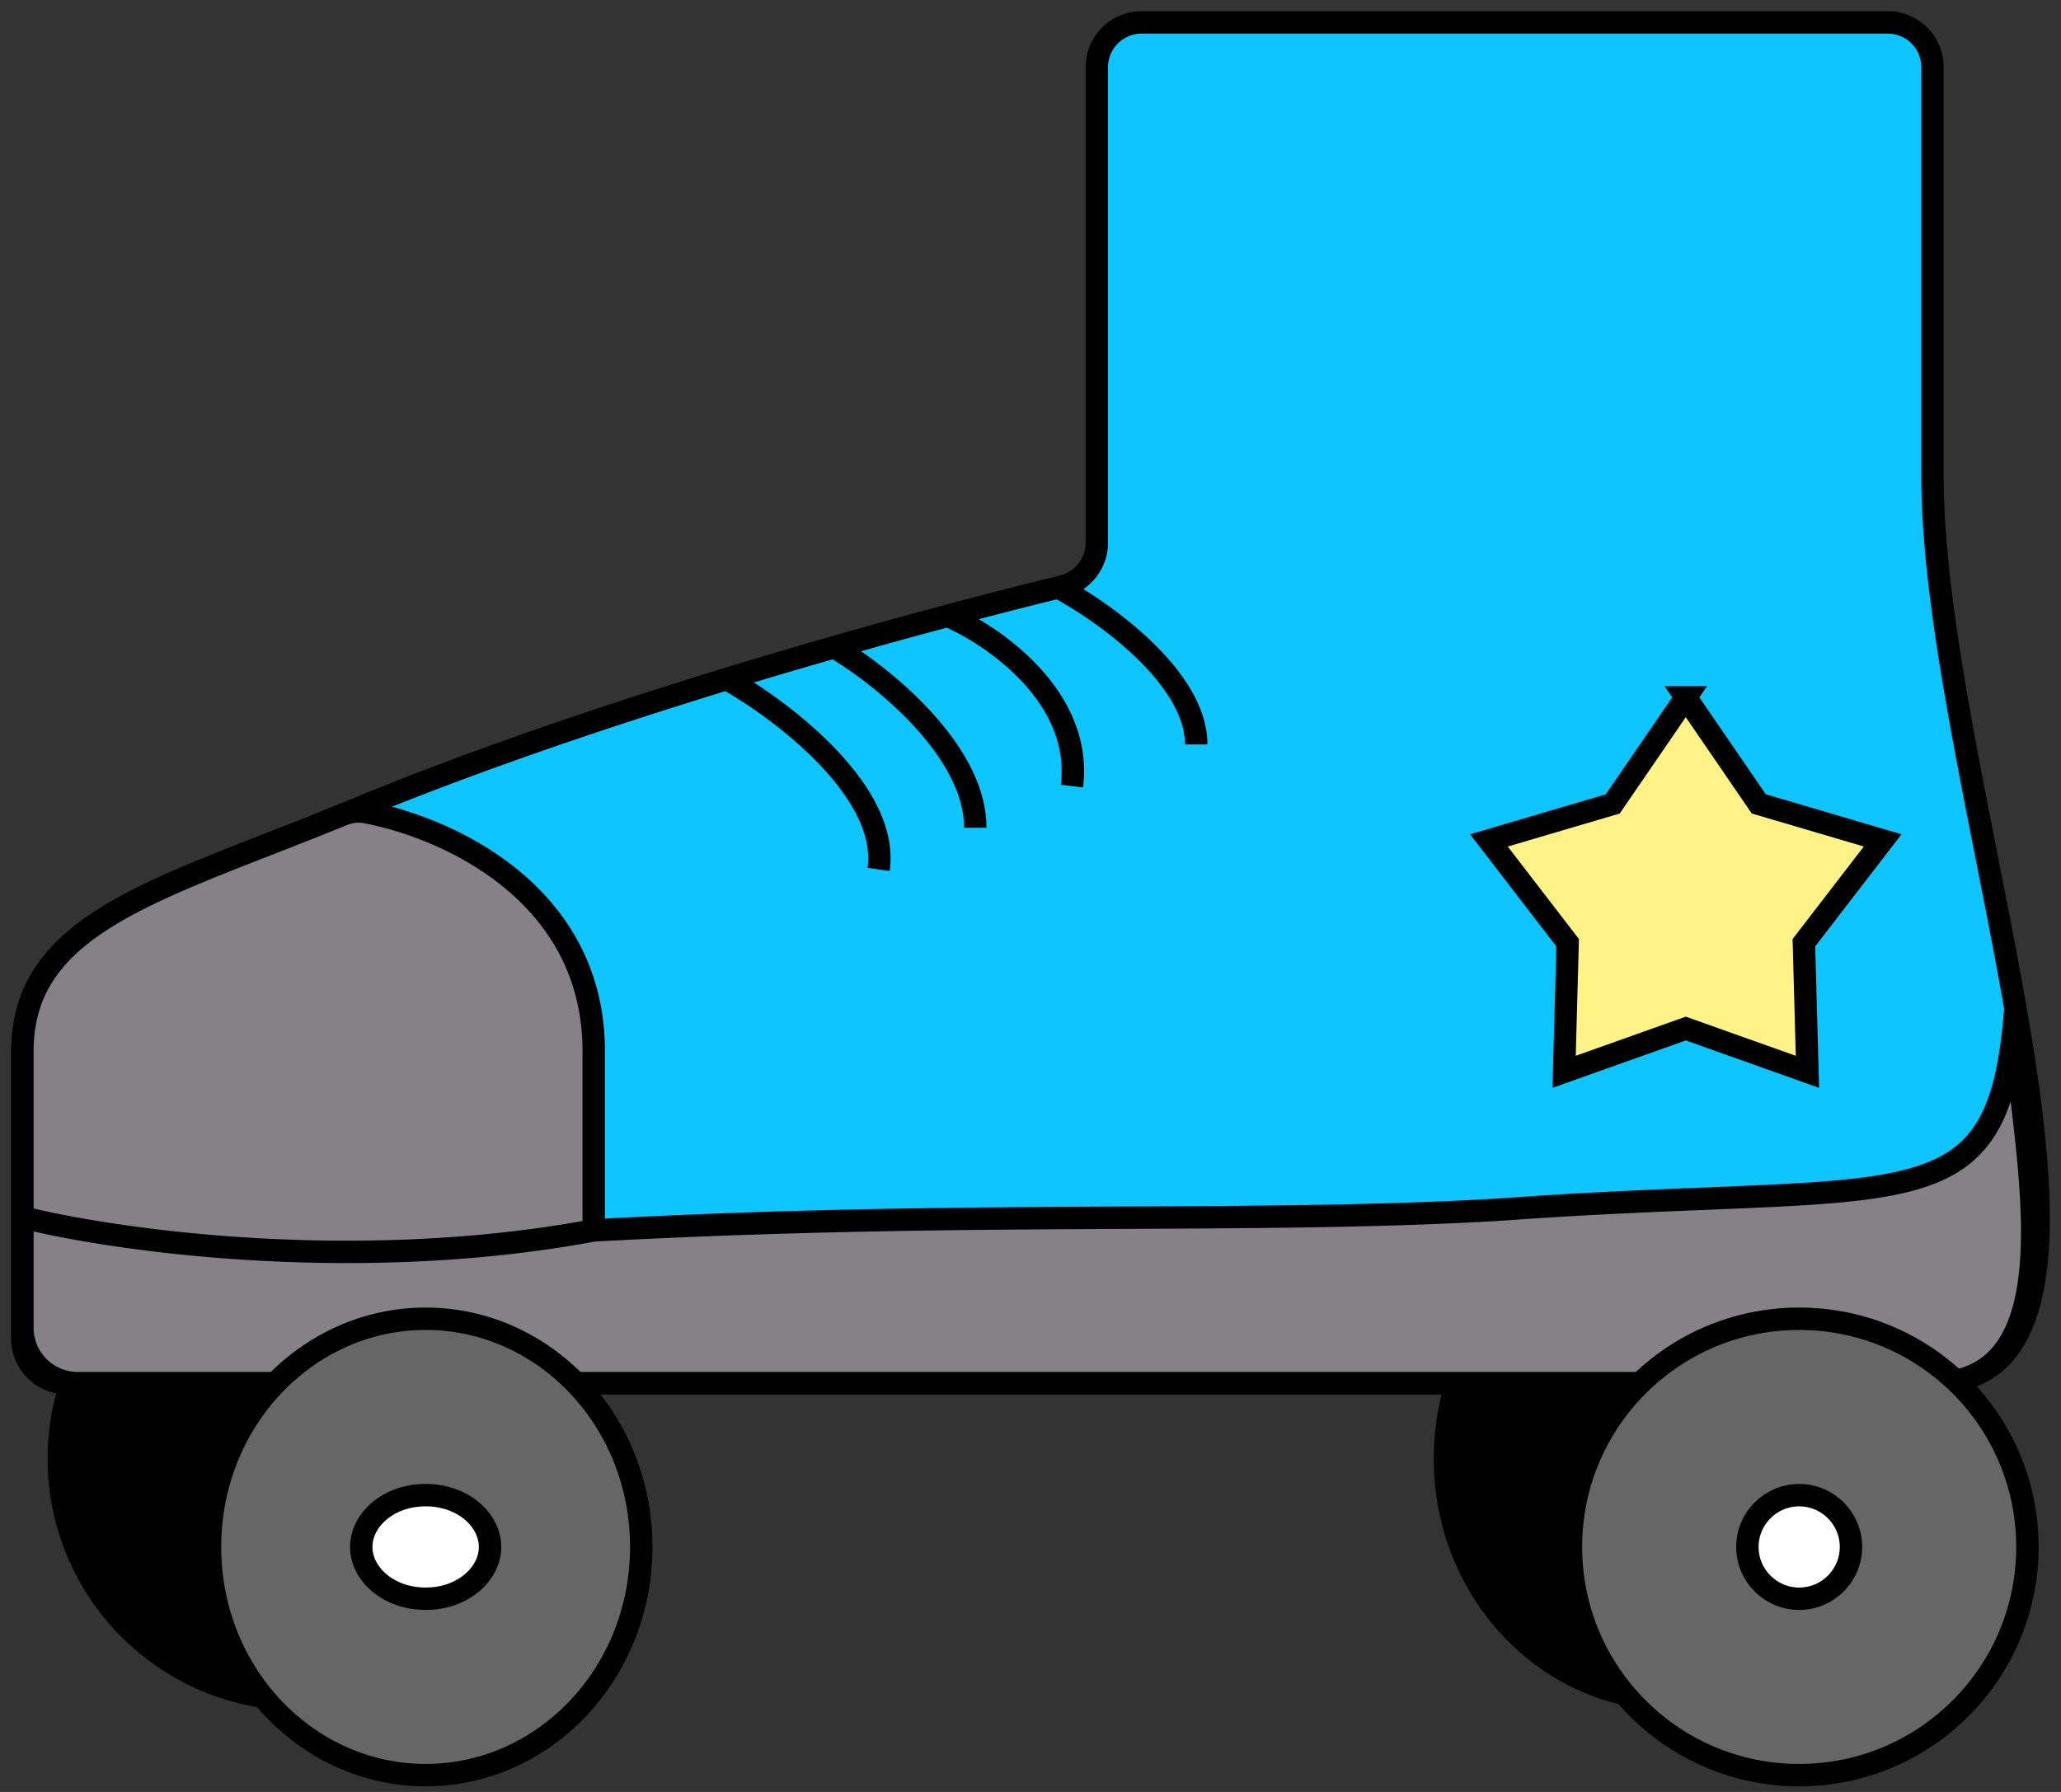 <svg fill="none" height="80" width="92" xmlns="http://www.w3.org/2000/svg"><rect width="100%" height="100%" fill="#333333" stroke="none"/><circle cx="13.375" cy="65.125" fill="#000" r="10.75" stroke="#000"/><path d="M84.875 65.125c0 5.962-4.585 10.75-10.188 10.75-5.602 0-10.187-4.788-10.187-10.75s4.585-10.75 10.188-10.75c5.602 0 10.187 4.788 10.187 10.75z" fill="#000" stroke="#000"/><path d="M48.96 24.227V3a2 2 0 012-2h33.303c1.105 0 2 .894 2 1.999V21.25c0 14.087 10.658 40.5 0 40.5H3a2 2 0 01-2-2V46.938c0-5.532 16.297-11.99 31.438-16.622a291.893 291.893 0 0114.794-4.09l.194-.047a2.012 2.012 0 001.534-1.95z" fill="#0FC5FF"/><path d="M32.438 30.315C17.297 34.946 1 41.405 1 46.937V59.75a2 2 0 002 1.999h83.263c10.658 0 0-26.413 0-40.5V2.999a1.999 1.999 0 00-2-1.999H50.96a2 2 0 00-2 2v21.227c0 .926-.635 1.73-1.534 1.951l-.193.048m-14.795 4.09c2.466 1.386 7.274 5.026 6.781 8.498m-6.78-8.499c1.619-.495 3.225-.97 4.797-1.42m0 0c2.1 1.24 6.298 4.588 6.298 8.059m-6.298-8.059c1.74-.498 3.439-.967 5.065-1.401m0 0c2.055.88 6.041 3.633 5.548 7.6m-5.548-7.6c1.737-.464 3.393-.888 4.932-1.268m0 0c2.055 1.096 6.164 4.033 6.164 7.009" stroke="#000"/><path d="M48.96 61.75h37.303c7.237 0 3.396-12.75 3.7-16.737C89.208 54.93 85.342 52.665 67 54c-11.159.665-23.69.013-40.498.931-10.666 1.984-21.446.435-25.502-.587v4.927a2.472 2.472 0 002.466 2.479H48.96z" fill="#848187"/><path d="M26.502 46.937c0-7.033-6.468-9.97-10.169-10.678a1.844 1.844 0 00-1.046.119c-1.148.47-2.254.901-3.309 1.313C5.505 40.218 1 41.977 1 46.937v7.407c4.056 1.022 14.836 2.57 25.502.587v-7.994z" fill="#848187"/><path d="M48.96 61.75h37.303c7.237 0 3.396-12.75 3.7-16.737C89.208 54.93 85.342 52.665 67 54c-11.159.665-23.69.013-40.498.931-10.666 1.984-21.446.435-25.502-.587v4.927a2.472 2.472 0 002.466 2.479H48.96z" fill="#848187"/><path d="M48.96 61.75h37.303c7.237 0 3.396-12.75 3.7-16.737C89.208 54.93 85.342 52.665 67 54c-11.159.665-23.69.013-40.498.931-10.666 1.984-21.446.435-25.502-.587v4.927a2.472 2.472 0 002.466 2.479H48.96z" fill="#848187"/><path d="M48.96 61.75h37.303c7.237 0 3.396-12.75 3.7-16.737C89.208 54.93 85.342 52.665 67 54c-11.159.665-23.69.013-40.498.931-10.666 1.984-21.446.435-25.502-.587v4.927a2.472 2.472 0 002.466 2.479H48.96z" fill="#848187"/><path d="M1 46.937V59.27m0-12.334v7.407m0-7.407c0-4.96 4.505-6.719 10.978-9.246 1.055-.412 2.161-.844 3.31-1.313a1.844 1.844 0 011.045-.119c3.7.707 10.17 3.645 10.17 10.678M54.288 61.75H3.466m50.823 0h31.974m-31.974 0h31.974m0 0c7.237 0 3.396-12.75 3.7-16.737C89.208 54.93 85.342 52.665 67 54c-11.159.665-23.69.013-40.498.931m0-7.994v7.994m0-7.994v7.994m0 0C15.836 56.915 5.056 55.366 1 54.344m2.466 7.406A2.472 2.472 0 011 59.27m2.466 2.479H3a2 2 0 01-2-2v-.479m0 0v-4.927" stroke="#000"/><path d="M75.25 31.134l3.158 4.609.1.146.171.05 5.36 1.58-3.408 4.428-.108.141.005.178.153 5.585-5.263-1.872-.168-.06-.168.06-5.263 1.872.153-5.585.005-.178-.108-.14-3.407-4.428 5.359-1.58.17-.05.1-.147 3.159-4.609z" fill="#FFF387" stroke="#000"/><circle cx="80.313" cy="69.063" fill="#666" r="10.188" stroke="#000"/><path d="M28.625 69.063c0 5.652-4.334 10.187-9.625 10.187-5.29 0-9.625-4.535-9.625-10.188 0-5.652 4.334-10.187 9.625-10.187 5.29 0 9.625 4.535 9.625 10.188z" fill="#666" stroke="#000"/><circle cx="80.313" cy="69.063" fill="#fff" r="2.312"/><circle cx="80.313" cy="69.063" fill="#fff" r="2.312"/><circle cx="80.313" cy="69.063" fill="#fff" r="2.312"/><circle cx="80.313" cy="69.063" fill="#fff" r="2.312"/><circle cx="80.313" cy="69.063" fill="#fff" r="2.312"/><circle cx="80.313" cy="69.063" r="2.312" stroke="#000"/><path d="M21.875 69.063c0 1.195-1.198 2.312-2.875 2.312s-2.875-1.117-2.875-2.313c0-1.195 1.198-2.312 2.875-2.312s2.875 1.117 2.875 2.313z" fill="#fff"/><path d="M21.875 69.063c0 1.195-1.198 2.312-2.875 2.312s-2.875-1.117-2.875-2.313c0-1.195 1.198-2.312 2.875-2.312s2.875 1.117 2.875 2.313z" fill="#fff"/><path d="M21.875 69.063c0 1.195-1.198 2.312-2.875 2.312s-2.875-1.117-2.875-2.313c0-1.195 1.198-2.312 2.875-2.312s2.875 1.117 2.875 2.313z" fill="#fff"/><path d="M21.875 69.063c0 1.195-1.198 2.312-2.875 2.312s-2.875-1.117-2.875-2.313c0-1.195 1.198-2.312 2.875-2.312s2.875 1.117 2.875 2.313z" fill="#fff"/><path d="M21.875 69.063c0 1.195-1.198 2.312-2.875 2.312s-2.875-1.117-2.875-2.313c0-1.195 1.198-2.312 2.875-2.312s2.875 1.117 2.875 2.313z" fill="#fff"/><path d="M21.875 69.063c0 1.195-1.198 2.312-2.875 2.312s-2.875-1.117-2.875-2.313c0-1.195 1.198-2.312 2.875-2.312s2.875 1.117 2.875 2.313z" stroke="#000"/></svg>